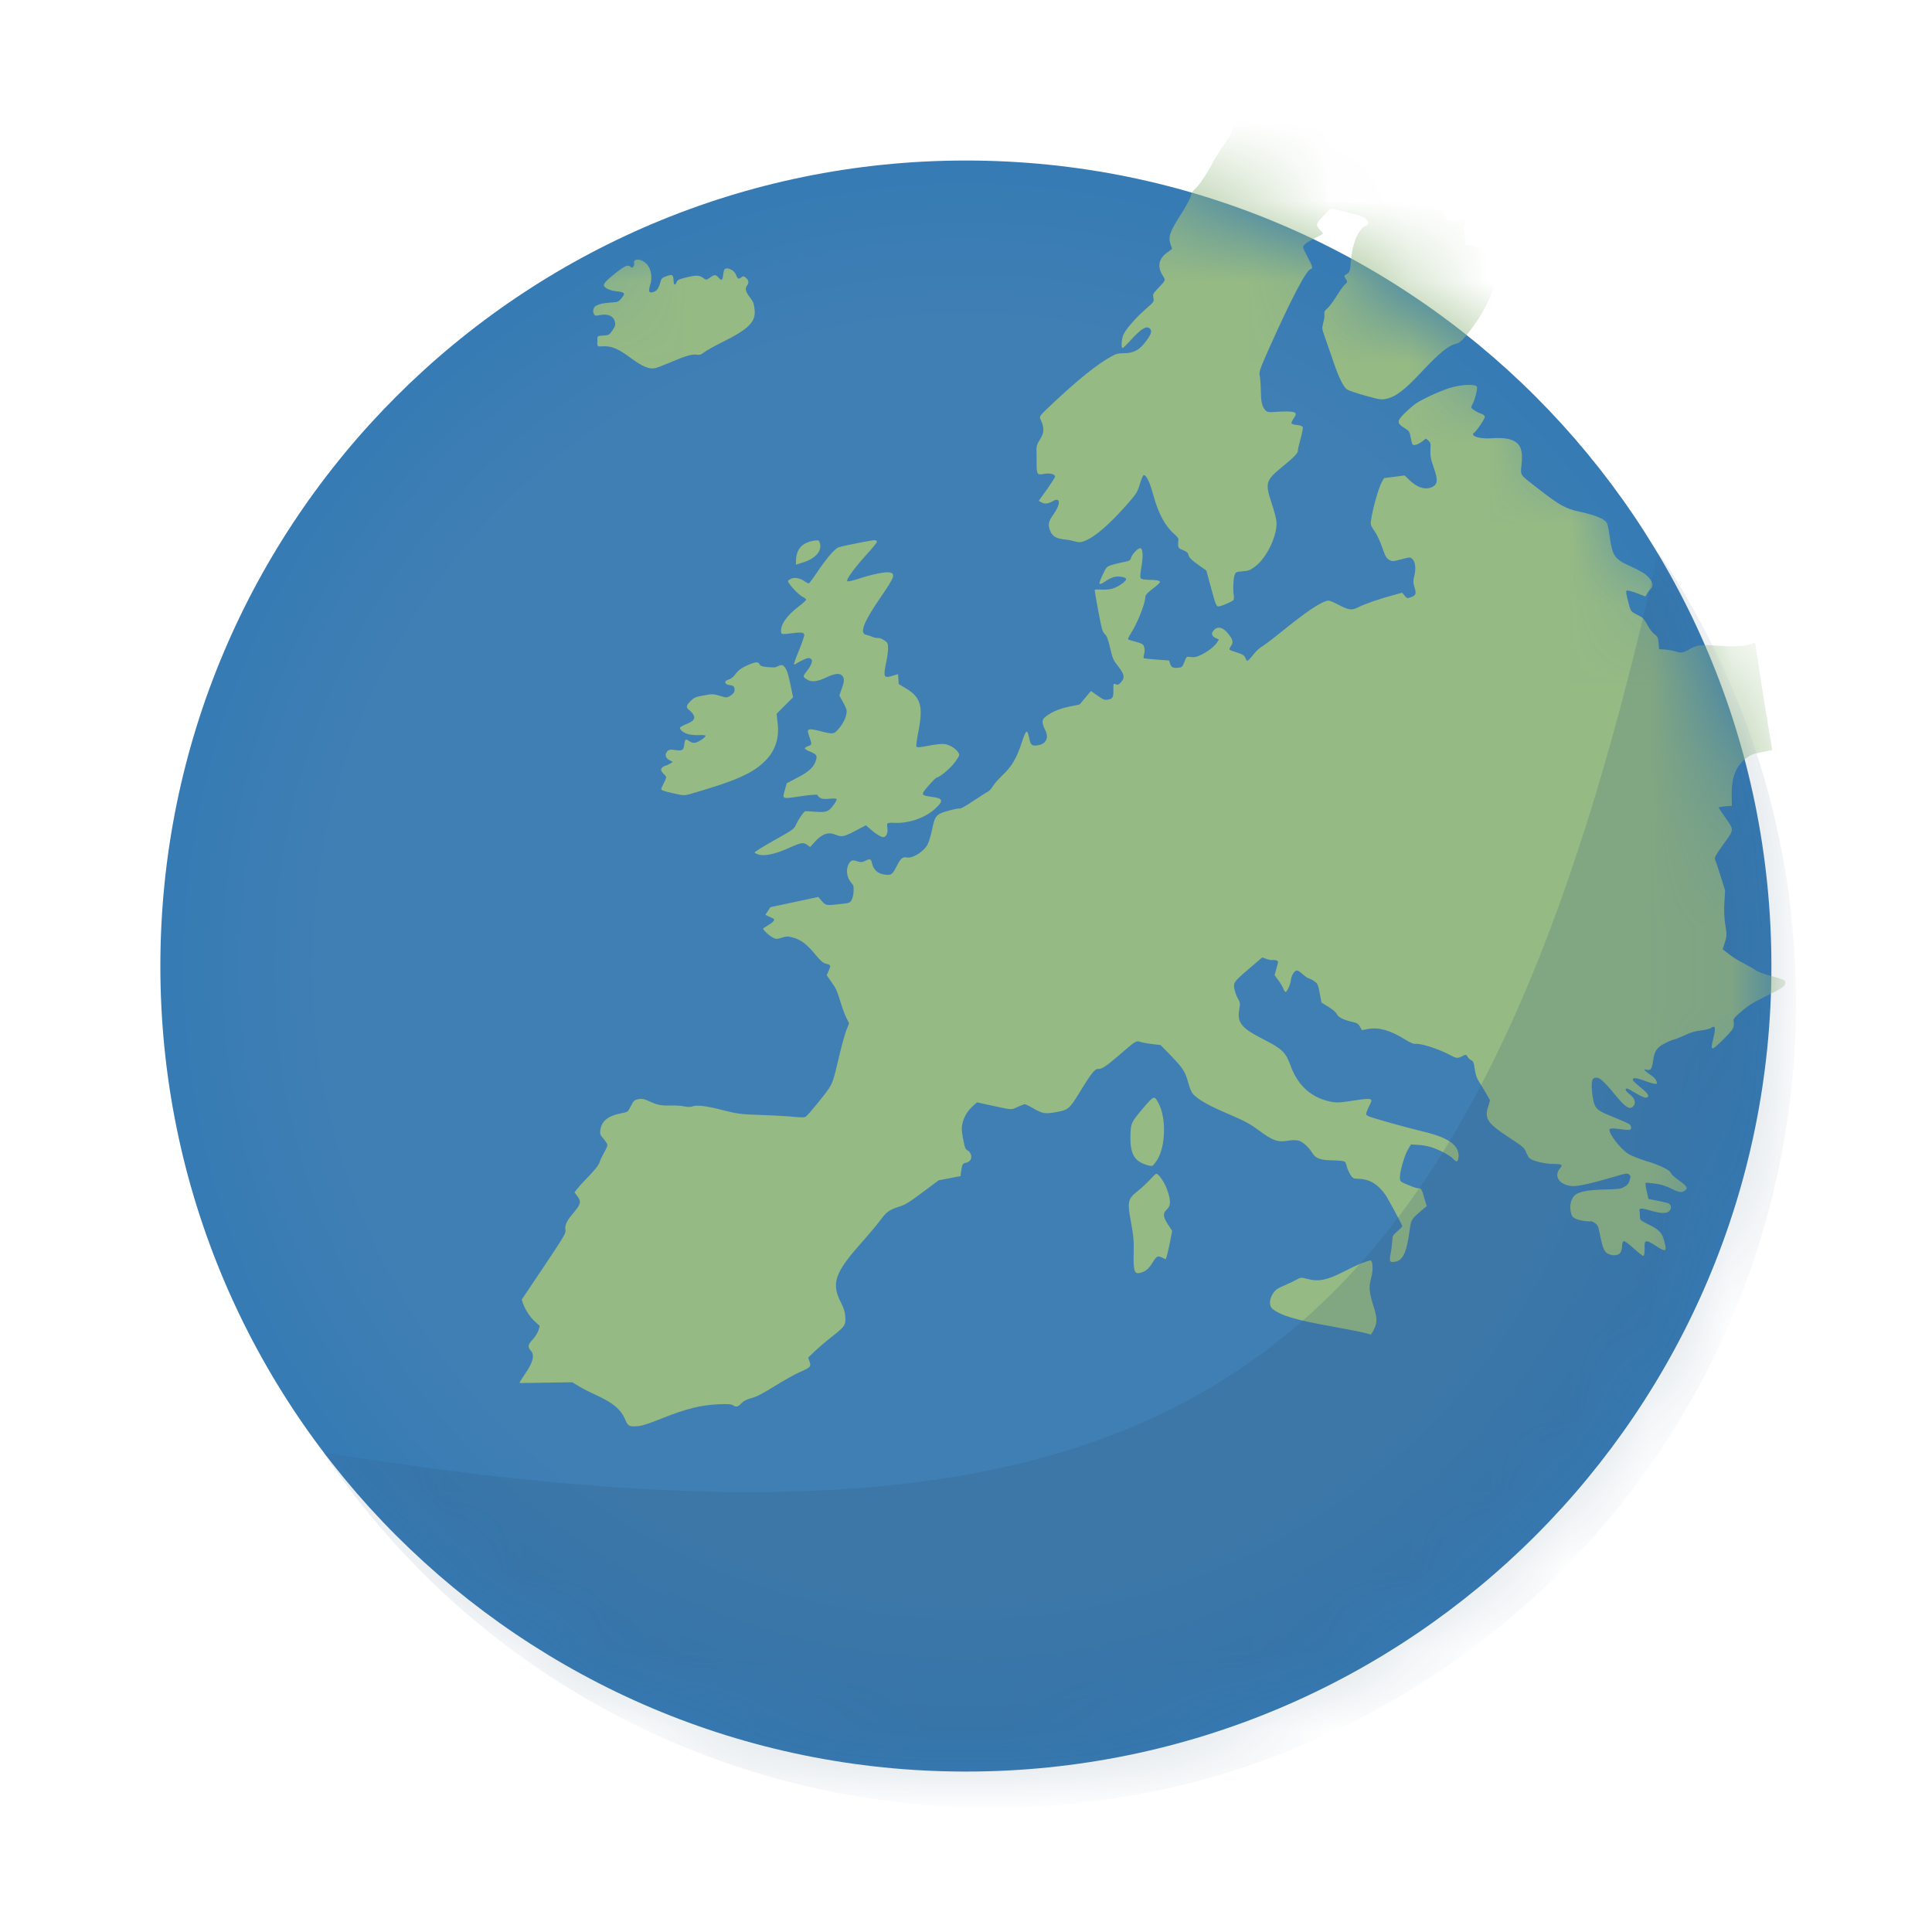 <svg width="24" height="24" viewBox="0 0 24 24" fill="none" xmlns="http://www.w3.org/2000/svg">
<path d="M11.999 22.007C17.525 22.007 22.005 17.527 22.005 12.001C22.005 6.474 17.525 1.994 11.999 1.994C6.472 1.994 1.992 6.474 1.992 12.001C1.992 17.527 6.472 22.007 11.999 22.007Z" fill="url(#paint0_radial_201_263)"/>
<mask id="mask0_201_263" style="mask-type:alpha" maskUnits="userSpaceOnUse" x="1" y="1" width="22" height="22">
<path d="M11.999 22.007C17.525 22.007 22.005 17.527 22.005 12.001C22.005 6.474 17.525 1.994 11.999 1.994C6.472 1.994 1.992 6.474 1.992 12.001C1.992 17.527 6.472 22.007 11.999 22.007Z" fill="url(#paint1_radial_201_263)"/>
</mask>
<g mask="url(#mask0_201_263)">
<path d="M16.755 0.518C16.724 0.543 16.686 0.589 16.669 0.622C16.651 0.655 16.633 0.682 16.628 0.683C16.623 0.684 16.606 0.663 16.589 0.637C16.556 0.583 16.501 0.564 16.464 0.594C16.448 0.608 16.444 0.628 16.451 0.679C16.456 0.722 16.454 0.75 16.442 0.759C16.433 0.766 16.407 0.784 16.386 0.8C16.318 0.852 16.306 0.847 16.302 0.77C16.296 0.647 16.232 0.644 16.124 0.76C16.069 0.82 16.041 0.839 15.98 0.86C15.847 0.905 15.744 1.025 15.722 1.162C15.703 1.278 15.657 1.327 15.571 1.323C15.524 1.321 15.513 1.328 15.448 1.391C15.348 1.49 15.31 1.548 15.306 1.609C15.302 1.648 15.28 1.692 15.216 1.78C15.169 1.845 15.096 1.962 15.053 2.041C14.977 2.185 14.892 2.307 14.833 2.358C14.815 2.374 14.796 2.411 14.791 2.439C14.785 2.468 14.729 2.571 14.665 2.671C14.533 2.876 14.51 2.943 14.54 3.032L14.56 3.091L14.495 3.14C14.39 3.219 14.374 3.315 14.446 3.427C14.482 3.485 14.485 3.476 14.37 3.598C14.324 3.646 14.32 3.657 14.328 3.7C14.337 3.746 14.335 3.751 14.237 3.835C14.107 3.949 13.988 4.085 13.955 4.159C13.93 4.217 13.925 4.328 13.947 4.323C13.953 4.322 13.996 4.281 14.041 4.231C14.172 4.088 14.234 4.047 14.277 4.076C14.315 4.102 14.306 4.145 14.242 4.231C14.157 4.348 14.087 4.386 13.964 4.388C13.883 4.389 13.868 4.393 13.798 4.432C13.627 4.527 13.402 4.708 13.082 5.007C12.921 5.158 12.91 5.172 12.922 5.201C12.978 5.319 12.975 5.378 12.909 5.475C12.887 5.508 12.876 5.544 12.875 5.579C12.877 5.607 12.877 5.683 12.877 5.746C12.877 5.894 12.883 5.904 12.969 5.887C13.039 5.874 13.1 5.888 13.106 5.919C13.108 5.928 13.062 5.999 13.007 6.078L12.903 6.222L12.939 6.241C12.979 6.264 13.022 6.258 13.08 6.225C13.173 6.169 13.178 6.262 13.089 6.386C13.022 6.479 13.014 6.521 13.049 6.602C13.076 6.664 13.126 6.692 13.224 6.701C13.268 6.705 13.326 6.717 13.356 6.726C13.396 6.739 13.42 6.739 13.463 6.724C13.593 6.678 13.775 6.523 14.007 6.259C14.117 6.134 14.13 6.111 14.16 6.012C14.178 5.952 14.2 5.903 14.206 5.902C14.239 5.897 14.284 5.99 14.326 6.147C14.392 6.386 14.473 6.535 14.593 6.64C14.625 6.667 14.641 6.691 14.639 6.704C14.636 6.717 14.634 6.745 14.635 6.769C14.637 6.806 14.643 6.813 14.697 6.834C14.735 6.849 14.758 6.868 14.761 6.884C14.769 6.926 14.799 6.956 14.896 7.024L14.986 7.088L15.036 7.272C15.104 7.526 15.109 7.539 15.147 7.532C15.192 7.523 15.305 7.473 15.322 7.455C15.328 7.446 15.331 7.418 15.326 7.392C15.314 7.329 15.321 7.177 15.339 7.137C15.352 7.106 15.358 7.104 15.437 7.097C15.516 7.09 15.528 7.084 15.597 7.033C15.738 6.927 15.87 6.646 15.857 6.481C15.855 6.448 15.829 6.345 15.798 6.255C15.713 5.997 15.721 5.97 15.931 5.797C16.068 5.686 16.126 5.626 16.122 5.602C16.12 5.594 16.135 5.527 16.155 5.456C16.175 5.384 16.188 5.317 16.183 5.305C16.178 5.294 16.149 5.282 16.111 5.279C16.074 5.277 16.044 5.266 16.043 5.259C16.041 5.25 16.054 5.22 16.073 5.193C16.1 5.153 16.102 5.14 16.086 5.127C16.065 5.111 15.983 5.107 15.855 5.116C15.751 5.124 15.737 5.122 15.709 5.084C15.675 5.041 15.664 4.982 15.662 4.839C15.661 4.776 15.655 4.7 15.649 4.669C15.64 4.619 15.649 4.59 15.743 4.377C16.032 3.727 16.227 3.354 16.282 3.343C16.313 3.337 16.306 3.307 16.244 3.194C16.216 3.142 16.191 3.089 16.189 3.078C16.183 3.047 16.22 3.016 16.337 2.957C16.392 2.931 16.436 2.905 16.436 2.901C16.435 2.897 16.419 2.877 16.401 2.859C16.338 2.795 16.343 2.777 16.464 2.655L16.531 2.587L16.671 2.621C16.88 2.672 16.93 2.689 16.964 2.717C17.01 2.757 17.009 2.786 16.965 2.805C16.871 2.846 16.796 3.029 16.78 3.256C16.772 3.372 16.765 3.388 16.715 3.413C16.7 3.422 16.697 3.431 16.707 3.447C16.741 3.498 16.741 3.508 16.707 3.534C16.689 3.549 16.643 3.614 16.602 3.68C16.562 3.745 16.511 3.813 16.488 3.832C16.456 3.857 16.448 3.875 16.452 3.899C16.456 3.917 16.45 3.965 16.439 4.006C16.42 4.082 16.42 4.082 16.463 4.202C16.487 4.27 16.534 4.404 16.567 4.502C16.633 4.695 16.687 4.803 16.733 4.838C16.75 4.85 16.852 4.885 16.96 4.915C17.149 4.967 17.162 4.969 17.235 4.951C17.343 4.924 17.454 4.838 17.643 4.637C17.883 4.38 17.997 4.287 18.099 4.267C18.143 4.259 18.231 4.159 18.348 3.987C18.514 3.742 18.624 3.437 18.598 3.3C18.573 3.166 18.406 3.048 18.236 3.044C18.201 3.043 18.198 3.041 18.201 3C18.202 2.976 18.198 2.927 18.192 2.89C18.183 2.842 18.186 2.809 18.202 2.778C18.213 2.753 18.222 2.731 18.222 2.729C18.221 2.725 18.171 2.728 18.109 2.734C17.987 2.748 17.98 2.744 17.948 2.662C17.933 2.625 17.922 2.616 17.876 2.607C17.839 2.6 17.813 2.585 17.791 2.554C17.757 2.507 17.756 2.531 17.807 2.189C17.808 2.18 17.73 2.115 17.634 2.043C17.537 1.971 17.449 1.901 17.437 1.887C17.408 1.854 17.402 1.815 17.406 1.699L17.41 1.6L17.312 1.537C17.242 1.493 17.195 1.472 17.147 1.467L17.078 1.458L17.004 1.3C16.963 1.212 16.928 1.129 16.928 1.115C16.926 1.096 16.942 1.082 16.986 1.061C17.033 1.039 17.061 1.012 17.108 0.943C17.142 0.895 17.168 0.848 17.166 0.84C17.162 0.819 17.129 0.815 17.062 0.828C16.96 0.847 16.909 0.809 16.975 0.761C16.999 0.743 17.006 0.726 17.003 0.686C17 0.636 17.002 0.633 17.059 0.606C17.136 0.57 17.14 0.563 17.096 0.539C17.045 0.511 16.862 0.464 16.832 0.47C16.82 0.474 16.785 0.495 16.755 0.518Z" fill="#96BA84"/>
<path d="M7.881 3.241C7.876 3.246 7.875 3.261 7.878 3.273C7.883 3.302 7.855 3.337 7.84 3.321C7.805 3.283 7.777 3.292 7.66 3.382C7.55 3.468 7.497 3.52 7.501 3.544C7.507 3.576 7.573 3.609 7.648 3.617C7.762 3.629 7.773 3.642 7.723 3.702C7.684 3.75 7.679 3.752 7.596 3.758C7.495 3.765 7.455 3.773 7.41 3.795C7.373 3.811 7.358 3.861 7.378 3.901C7.389 3.923 7.4 3.925 7.458 3.914C7.552 3.896 7.619 3.925 7.637 3.991C7.649 4.033 7.645 4.047 7.609 4.102C7.566 4.164 7.565 4.164 7.493 4.168C7.422 4.174 7.422 4.174 7.421 4.211C7.419 4.314 7.414 4.306 7.488 4.302C7.595 4.296 7.679 4.331 7.834 4.446C7.98 4.553 8.061 4.588 8.136 4.574C8.158 4.57 8.252 4.533 8.342 4.495C8.516 4.42 8.601 4.396 8.662 4.407C8.69 4.412 8.709 4.406 8.745 4.378C8.769 4.358 8.877 4.298 8.983 4.245C9.31 4.081 9.393 3.995 9.373 3.838C9.365 3.77 9.356 3.746 9.317 3.696C9.262 3.624 9.252 3.584 9.28 3.547C9.307 3.512 9.301 3.481 9.265 3.45C9.239 3.429 9.231 3.428 9.21 3.445C9.177 3.472 9.163 3.466 9.143 3.414C9.116 3.345 9.014 3.307 8.994 3.357C8.991 3.367 8.984 3.396 8.982 3.422C8.977 3.483 8.961 3.49 8.925 3.447C8.89 3.409 8.873 3.408 8.816 3.451C8.774 3.48 8.773 3.48 8.736 3.453C8.686 3.417 8.648 3.416 8.522 3.447C8.434 3.469 8.417 3.477 8.406 3.504C8.384 3.553 8.371 3.545 8.367 3.482C8.364 3.411 8.351 3.404 8.276 3.432C8.223 3.45 8.216 3.457 8.199 3.52C8.177 3.594 8.153 3.621 8.101 3.631C8.058 3.639 8.054 3.617 8.08 3.528C8.112 3.415 8.074 3.291 7.991 3.246C7.948 3.22 7.895 3.218 7.881 3.241Z" fill="#96BA84"/>
<path d="M17.997 4.823C17.873 4.864 17.663 4.961 17.585 5.015C17.55 5.041 17.487 5.095 17.445 5.137C17.351 5.231 17.351 5.258 17.445 5.316C17.507 5.355 17.509 5.356 17.526 5.442C17.543 5.527 17.544 5.53 17.579 5.527C17.597 5.526 17.636 5.507 17.663 5.486L17.713 5.448L17.744 5.473C17.763 5.491 17.773 5.509 17.771 5.533C17.765 5.664 17.768 5.688 17.81 5.808C17.865 5.963 17.86 6.015 17.791 6.05C17.706 6.091 17.601 6.057 17.497 5.953L17.449 5.906L17.321 5.923L17.193 5.939L17.166 5.987C17.115 6.077 17.017 6.454 17.029 6.515C17.031 6.529 17.054 6.569 17.079 6.604C17.106 6.642 17.143 6.723 17.17 6.799C17.209 6.912 17.221 6.933 17.256 6.954C17.294 6.976 17.302 6.976 17.407 6.948C17.512 6.92 17.519 6.92 17.544 6.943C17.581 6.98 17.592 7.061 17.57 7.15C17.554 7.216 17.554 7.237 17.572 7.298C17.597 7.377 17.589 7.398 17.52 7.421C17.484 7.435 17.475 7.433 17.449 7.4L17.418 7.363L17.301 7.395C17.149 7.435 16.95 7.503 16.868 7.546C16.789 7.585 16.754 7.579 16.617 7.508C16.565 7.479 16.511 7.459 16.496 7.461C16.401 7.48 16.236 7.591 15.89 7.871C15.795 7.948 15.695 8.022 15.671 8.036C15.645 8.049 15.599 8.094 15.566 8.136C15.534 8.178 15.501 8.211 15.494 8.209C15.488 8.206 15.475 8.188 15.468 8.168C15.456 8.141 15.434 8.127 15.367 8.106C15.321 8.092 15.277 8.076 15.274 8.07C15.269 8.066 15.277 8.044 15.291 8.026C15.322 7.981 15.318 7.952 15.269 7.887C15.197 7.789 15.123 7.77 15.072 7.837C15.043 7.872 15.055 7.903 15.1 7.925L15.141 7.944L15.118 7.982C15.067 8.061 14.889 8.17 14.819 8.164C14.806 8.163 14.781 8.161 14.765 8.159C14.741 8.157 14.732 8.168 14.713 8.223C14.693 8.274 14.683 8.289 14.655 8.292C14.579 8.304 14.553 8.295 14.537 8.249L14.523 8.205L14.371 8.194C14.286 8.188 14.214 8.18 14.209 8.176C14.203 8.173 14.206 8.15 14.213 8.124C14.22 8.1 14.221 8.061 14.214 8.04C14.203 8.004 14.192 7.996 14.115 7.974C14.065 7.961 14.021 7.947 14.015 7.944C14.009 7.94 14.023 7.907 14.046 7.871C14.127 7.746 14.223 7.507 14.227 7.422C14.228 7.391 14.247 7.37 14.32 7.313C14.372 7.275 14.411 7.237 14.41 7.231C14.406 7.211 14.365 7.203 14.275 7.203C14.228 7.202 14.183 7.196 14.175 7.187C14.161 7.178 14.163 7.14 14.179 7.042C14.205 6.897 14.196 6.803 14.16 6.81C14.128 6.816 14.068 6.881 14.051 6.927C14.039 6.964 14.031 6.968 13.958 6.982C13.914 6.991 13.847 7.007 13.811 7.018C13.747 7.04 13.743 7.043 13.697 7.142C13.668 7.201 13.652 7.248 13.66 7.253C13.668 7.258 13.696 7.246 13.727 7.224C13.756 7.203 13.803 7.179 13.83 7.17C13.888 7.152 13.983 7.166 13.989 7.193C13.994 7.22 13.891 7.291 13.817 7.313C13.782 7.322 13.721 7.328 13.679 7.324C13.639 7.321 13.603 7.323 13.599 7.326C13.597 7.331 13.616 7.449 13.643 7.589C13.687 7.822 13.694 7.846 13.724 7.876C13.751 7.903 13.764 7.938 13.791 8.052C13.823 8.185 13.828 8.199 13.894 8.282C13.97 8.382 13.976 8.419 13.922 8.479C13.896 8.507 13.886 8.51 13.862 8.501C13.83 8.489 13.829 8.49 13.831 8.578C13.832 8.662 13.822 8.68 13.767 8.69C13.725 8.699 13.707 8.693 13.635 8.642L13.552 8.584L13.482 8.667L13.412 8.751L13.282 8.778C13.15 8.805 13.035 8.857 12.972 8.918C12.941 8.947 12.945 8.993 12.983 9.067C13.032 9.162 12.998 9.238 12.9 9.257C12.824 9.271 12.804 9.259 12.789 9.186C12.76 9.048 12.75 9.052 12.692 9.226C12.627 9.423 12.571 9.516 12.454 9.63C12.404 9.677 12.349 9.739 12.332 9.769C12.315 9.798 12.286 9.829 12.268 9.837C12.251 9.845 12.17 9.896 12.088 9.951C12.001 10.01 11.933 10.049 11.921 10.044C11.911 10.04 11.85 10.052 11.785 10.07C11.63 10.113 11.614 10.131 11.579 10.303C11.564 10.377 11.538 10.461 11.524 10.489C11.475 10.58 11.337 10.666 11.264 10.652C11.211 10.641 11.189 10.662 11.133 10.771C11.084 10.868 11.066 10.879 10.97 10.861C10.898 10.846 10.85 10.8 10.833 10.727C10.819 10.665 10.81 10.662 10.742 10.697C10.711 10.712 10.692 10.713 10.653 10.7C10.583 10.679 10.568 10.684 10.538 10.744C10.507 10.809 10.521 10.903 10.572 10.962C10.603 10.998 10.606 11.009 10.604 11.072C10.602 11.111 10.591 11.159 10.579 11.18C10.557 11.216 10.553 11.218 10.441 11.23C10.264 11.251 10.259 11.25 10.209 11.193L10.165 11.142L9.868 11.206L9.57 11.269L9.539 11.317L9.508 11.363L9.539 11.38C9.556 11.388 9.583 11.4 9.597 11.406C9.636 11.42 9.616 11.449 9.541 11.494C9.507 11.514 9.48 11.533 9.48 11.536C9.484 11.557 9.542 11.612 9.587 11.639C9.638 11.668 9.645 11.669 9.709 11.649C9.768 11.63 9.789 11.63 9.856 11.648C9.951 11.675 10.027 11.733 10.13 11.859C10.19 11.932 10.22 11.96 10.256 11.97C10.323 11.988 10.323 11.988 10.296 12.055L10.27 12.115L10.325 12.194C10.388 12.282 10.396 12.301 10.447 12.466C10.467 12.532 10.498 12.614 10.516 12.648L10.548 12.712L10.512 12.803C10.492 12.853 10.448 13.018 10.413 13.168C10.358 13.405 10.343 13.451 10.296 13.523C10.243 13.603 10.048 13.841 10.009 13.872C9.995 13.883 9.951 13.883 9.866 13.874C9.798 13.867 9.615 13.856 9.46 13.851C9.201 13.843 9.161 13.837 8.972 13.789C8.766 13.736 8.652 13.723 8.595 13.746C8.578 13.753 8.535 13.752 8.501 13.744C8.466 13.736 8.388 13.731 8.328 13.733C8.208 13.736 8.161 13.726 8.055 13.676C8.005 13.652 7.973 13.647 7.937 13.653C7.877 13.665 7.873 13.67 7.831 13.75C7.8 13.812 7.798 13.814 7.724 13.828C7.552 13.861 7.472 13.925 7.457 14.043C7.452 14.09 7.456 14.098 7.495 14.144C7.52 14.173 7.542 14.206 7.545 14.219C7.547 14.232 7.529 14.277 7.504 14.318C7.482 14.359 7.456 14.412 7.448 14.437C7.436 14.478 7.387 14.538 7.256 14.672C7.223 14.707 7.182 14.752 7.166 14.774L7.137 14.812L7.173 14.861C7.224 14.928 7.214 14.961 7.12 15.072C7.037 15.169 7.013 15.222 7.025 15.284C7.032 15.317 6.994 15.379 6.757 15.733L6.481 16.144L6.498 16.195C6.527 16.275 6.587 16.365 6.648 16.419L6.705 16.471L6.69 16.523C6.683 16.551 6.65 16.603 6.619 16.638C6.556 16.706 6.552 16.731 6.598 16.784C6.643 16.835 6.621 16.923 6.526 17.062C6.483 17.125 6.45 17.178 6.453 17.179C6.456 17.181 6.604 17.18 6.784 17.176L7.109 17.171L7.19 17.22C7.235 17.247 7.323 17.293 7.386 17.321C7.62 17.428 7.712 17.505 7.77 17.642C7.802 17.717 7.82 17.725 7.926 17.716C7.984 17.71 8.059 17.685 8.232 17.616C8.524 17.5 8.699 17.456 8.915 17.445C9.032 17.439 9.082 17.442 9.106 17.457C9.147 17.483 9.167 17.478 9.211 17.431C9.236 17.403 9.27 17.386 9.334 17.368C9.4 17.351 9.473 17.312 9.628 17.216C9.743 17.145 9.882 17.067 9.939 17.043C10.066 16.988 10.079 16.975 10.056 16.913L10.039 16.865L10.119 16.788C10.164 16.745 10.264 16.659 10.344 16.597C10.501 16.473 10.51 16.458 10.499 16.34C10.495 16.292 10.48 16.246 10.446 16.18C10.323 15.941 10.37 15.808 10.71 15.428C10.794 15.333 10.892 15.216 10.928 15.168C11.01 15.056 11.043 15.031 11.162 14.992C11.247 14.966 11.287 14.941 11.461 14.811L11.661 14.662L11.796 14.636L11.932 14.61L11.94 14.549C11.952 14.462 11.958 14.452 12.001 14.444C12.021 14.44 12.045 14.426 12.053 14.412C12.079 14.376 12.062 14.314 12.021 14.292C11.991 14.275 11.986 14.263 11.964 14.147C11.944 14.042 11.943 14.008 11.957 13.95C11.978 13.867 12.023 13.795 12.089 13.736L12.137 13.694L12.274 13.724C12.589 13.792 12.555 13.789 12.638 13.752C12.679 13.735 12.718 13.718 12.727 13.716C12.735 13.715 12.782 13.737 12.83 13.765C12.948 13.835 12.985 13.841 13.126 13.814C13.275 13.786 13.283 13.779 13.425 13.547C13.553 13.337 13.602 13.277 13.639 13.279C13.684 13.283 13.74 13.247 13.886 13.121C14.122 12.918 14.11 12.926 14.173 12.945C14.201 12.953 14.269 12.965 14.321 12.971L14.417 12.982L14.545 13.113C14.694 13.267 14.723 13.312 14.762 13.453C14.78 13.519 14.802 13.57 14.822 13.593C14.88 13.658 15.028 13.741 15.27 13.843C15.466 13.927 15.533 13.964 15.639 14.043C15.808 14.168 15.871 14.191 15.993 14.171C16.051 14.161 16.102 14.161 16.131 14.169C16.187 14.186 16.256 14.249 16.303 14.324C16.345 14.393 16.404 14.413 16.574 14.415C16.64 14.416 16.7 14.424 16.707 14.432C16.715 14.439 16.726 14.467 16.73 14.491C16.736 14.516 16.756 14.56 16.773 14.589C16.804 14.639 16.81 14.642 16.883 14.644C17.019 14.649 17.123 14.715 17.215 14.85C17.25 14.903 17.416 15.211 17.42 15.232C17.421 15.237 17.394 15.266 17.36 15.294C17.302 15.344 17.297 15.353 17.295 15.418C17.293 15.457 17.284 15.528 17.274 15.576C17.256 15.675 17.263 15.687 17.339 15.672C17.428 15.655 17.476 15.549 17.51 15.29C17.529 15.146 17.529 15.146 17.686 15.014L17.723 14.984L17.696 14.892C17.663 14.772 17.653 14.757 17.625 14.762C17.612 14.765 17.555 14.747 17.497 14.722C17.395 14.68 17.392 14.678 17.39 14.632C17.386 14.564 17.446 14.352 17.491 14.278L17.527 14.216L17.613 14.222C17.658 14.223 17.726 14.235 17.763 14.246C17.865 14.275 18.009 14.349 18.051 14.395C18.093 14.441 18.112 14.437 18.118 14.377C18.132 14.23 18 14.133 17.681 14.057C17.459 14.004 17.046 13.888 17 13.866C16.969 13.851 16.967 13.844 16.976 13.815C16.982 13.796 17.001 13.755 17.016 13.724C17.06 13.641 17.044 13.637 16.811 13.672C16.636 13.699 16.604 13.701 16.524 13.684C16.286 13.634 16.121 13.484 16.031 13.236C15.972 13.073 15.929 13.03 15.695 12.911C15.42 12.771 15.367 12.706 15.394 12.539C15.408 12.462 15.406 12.454 15.376 12.402C15.36 12.372 15.34 12.32 15.334 12.285C15.319 12.206 15.327 12.195 15.524 12.027L15.679 11.894L15.732 11.912C15.761 11.923 15.794 11.928 15.807 11.926C15.818 11.924 15.84 11.926 15.856 11.93C15.881 11.938 15.882 11.942 15.858 12.026L15.833 12.113L15.878 12.174C15.903 12.207 15.932 12.255 15.941 12.28C15.951 12.305 15.964 12.324 15.969 12.323C15.99 12.319 16.03 12.23 16.035 12.181C16.04 12.123 16.075 12.062 16.107 12.056C16.12 12.053 16.153 12.074 16.183 12.102C16.212 12.128 16.246 12.152 16.258 12.154C16.27 12.156 16.302 12.171 16.326 12.189C16.37 12.22 16.372 12.227 16.394 12.338L16.416 12.454L16.502 12.507C16.552 12.537 16.595 12.574 16.604 12.594C16.622 12.634 16.684 12.668 16.79 12.692C16.857 12.707 16.874 12.717 16.894 12.754L16.918 12.797L16.997 12.782C17.129 12.758 17.272 12.799 17.458 12.915C17.507 12.946 17.558 12.969 17.571 12.967C17.639 12.955 17.869 13.028 18.015 13.107C18.099 13.151 18.104 13.152 18.188 13.109C18.208 13.1 18.218 13.102 18.229 13.125C18.237 13.14 18.258 13.161 18.275 13.17C18.303 13.184 18.308 13.197 18.32 13.282C18.331 13.356 18.343 13.391 18.376 13.442C18.399 13.478 18.439 13.544 18.464 13.588L18.51 13.668L18.487 13.745C18.438 13.896 18.478 13.955 18.744 14.129C18.921 14.245 18.937 14.259 18.958 14.314C18.971 14.348 18.992 14.382 19.005 14.392C19.047 14.424 19.201 14.46 19.292 14.459C19.403 14.459 19.417 14.469 19.38 14.512C19.297 14.611 19.368 14.717 19.526 14.734C19.59 14.741 19.779 14.699 20.042 14.621C20.193 14.576 20.212 14.572 20.234 14.588C20.257 14.604 20.258 14.609 20.245 14.66C20.233 14.701 20.218 14.72 20.179 14.743C20.132 14.77 20.111 14.772 19.944 14.776C19.709 14.781 19.59 14.807 19.548 14.864C19.511 14.915 19.498 14.979 19.512 15.051C19.521 15.099 19.531 15.116 19.563 15.135C19.597 15.156 19.719 15.179 19.761 15.171C19.77 15.169 19.793 15.179 19.813 15.194C19.848 15.217 19.854 15.231 19.874 15.332C19.911 15.515 19.929 15.555 19.985 15.579C20.054 15.607 20.117 15.594 20.136 15.547C20.144 15.527 20.152 15.491 20.151 15.467C20.152 15.444 20.16 15.421 20.17 15.418C20.181 15.414 20.236 15.453 20.294 15.508C20.353 15.561 20.406 15.603 20.413 15.601C20.427 15.599 20.432 15.556 20.43 15.481C20.427 15.402 20.452 15.4 20.561 15.471C20.695 15.558 20.709 15.553 20.678 15.431C20.648 15.313 20.614 15.276 20.473 15.208C20.379 15.161 20.372 15.156 20.372 15.118C20.372 15.096 20.37 15.064 20.367 15.047C20.359 15.006 20.381 15.003 20.496 15.036C20.636 15.076 20.702 15.078 20.736 15.045C20.771 15.012 20.762 14.96 20.719 14.945C20.701 14.939 20.639 14.926 20.582 14.914L20.478 14.894L20.455 14.794C20.441 14.733 20.437 14.694 20.445 14.693C20.453 14.691 20.505 14.696 20.561 14.703C20.631 14.712 20.696 14.733 20.761 14.765C20.86 14.815 20.893 14.819 20.934 14.787C20.97 14.757 20.954 14.732 20.855 14.662C20.804 14.626 20.761 14.587 20.759 14.577C20.752 14.539 20.627 14.476 20.464 14.427C20.375 14.401 20.271 14.359 20.231 14.336C20.129 14.274 19.97 14.065 19.996 14.027C20.003 14.016 20.041 14.015 20.115 14.025C20.251 14.044 20.269 14.04 20.261 13.999C20.254 13.964 20.257 13.966 20.012 13.864C19.832 13.792 19.809 13.767 19.787 13.637C19.765 13.508 19.768 13.408 19.797 13.395C19.854 13.368 19.904 13.406 20.055 13.59C20.194 13.761 20.249 13.795 20.293 13.737C20.325 13.695 20.306 13.64 20.243 13.592C20.193 13.554 20.18 13.526 20.21 13.521C20.215 13.52 20.265 13.546 20.32 13.58C20.376 13.613 20.431 13.639 20.447 13.636C20.499 13.626 20.481 13.59 20.383 13.511C20.329 13.468 20.285 13.427 20.284 13.418C20.277 13.382 20.322 13.385 20.441 13.43C20.513 13.456 20.573 13.471 20.579 13.463C20.593 13.442 20.562 13.39 20.513 13.36C20.488 13.344 20.456 13.32 20.443 13.306C20.418 13.281 20.418 13.281 20.452 13.288C20.505 13.302 20.52 13.283 20.534 13.185C20.55 13.059 20.579 13.015 20.675 12.964C20.718 12.941 20.769 12.919 20.788 12.915C20.808 12.912 20.87 12.886 20.927 12.861C21.006 12.823 21.053 12.81 21.126 12.801C21.185 12.794 21.235 12.782 21.252 12.771C21.307 12.731 21.316 12.763 21.287 12.884C21.258 13.006 21.256 13.027 21.282 13.022C21.309 13.017 21.502 12.823 21.525 12.78C21.537 12.758 21.542 12.722 21.538 12.699C21.53 12.662 21.536 12.65 21.593 12.599C21.712 12.493 21.758 12.464 21.937 12.375C22.166 12.264 22.186 12.246 22.176 12.192C22.173 12.175 22.13 12.158 22.014 12.127C21.926 12.105 21.835 12.071 21.809 12.052C21.784 12.034 21.716 11.995 21.659 11.966C21.602 11.938 21.52 11.886 21.478 11.853L21.399 11.792L21.426 11.708C21.452 11.632 21.452 11.613 21.433 11.491C21.418 11.399 21.415 11.313 21.421 11.21L21.43 11.062L21.372 10.878C21.341 10.777 21.309 10.686 21.304 10.673C21.295 10.656 21.322 10.608 21.41 10.486C21.546 10.297 21.545 10.318 21.427 10.148C21.385 10.088 21.351 10.036 21.35 10.032C21.349 10.027 21.386 10.021 21.431 10.016L21.514 10.01L21.512 9.883C21.506 9.658 21.565 9.511 21.699 9.413C21.755 9.373 21.782 9.363 21.891 9.342L22.016 9.318L22.009 9.279C21.969 9.049 21.842 8.257 21.825 8.132C21.805 7.975 21.804 7.97 21.781 7.987C21.734 8.021 21.567 8.037 21.381 8.024C21.126 8.006 21.082 8.01 20.996 8.06C20.905 8.113 20.891 8.115 20.808 8.091C20.769 8.08 20.71 8.07 20.675 8.068L20.61 8.064L20.604 7.989C20.598 7.918 20.594 7.911 20.552 7.877C20.525 7.856 20.486 7.806 20.462 7.759C20.431 7.7 20.407 7.672 20.374 7.656C20.251 7.593 20.26 7.604 20.225 7.471C20.202 7.385 20.197 7.346 20.206 7.337C20.213 7.331 20.269 7.344 20.329 7.367L20.44 7.41L20.462 7.371C20.474 7.35 20.495 7.324 20.509 7.313C20.557 7.273 20.509 7.177 20.412 7.115C20.378 7.095 20.31 7.059 20.257 7.036C20.057 6.946 20.031 6.909 19.997 6.671C19.976 6.529 19.97 6.501 19.945 6.476C19.905 6.436 19.791 6.393 19.62 6.356C19.451 6.32 19.373 6.278 19.102 6.066C18.873 5.889 18.887 5.91 18.901 5.773C18.918 5.61 18.895 5.532 18.821 5.486C18.759 5.447 18.664 5.434 18.522 5.445C18.416 5.453 18.306 5.43 18.3 5.399C18.298 5.389 18.302 5.379 18.307 5.378C18.33 5.373 18.45 5.199 18.445 5.176C18.443 5.163 18.424 5.147 18.402 5.14C18.355 5.126 18.28 5.079 18.276 5.063C18.275 5.057 18.285 5.031 18.298 5.008C18.321 4.967 18.354 4.837 18.348 4.807C18.34 4.766 18.143 4.775 17.997 4.823Z" fill="#96BA84"/>
<path d="M10.015 6.745C9.933 6.781 9.888 6.861 9.888 6.969L9.887 7.014L9.967 6.99C10.128 6.941 10.214 6.846 10.185 6.748C10.174 6.71 10.171 6.708 10.115 6.716C10.082 6.721 10.038 6.733 10.015 6.745Z" fill="#96BA84"/>
<path d="M10.422 6.797C10.371 6.813 10.27 6.93 10.137 7.129C10.095 7.192 10.054 7.245 10.048 7.247C10.04 7.248 10.018 7.236 9.996 7.222C9.946 7.183 9.874 7.169 9.829 7.188C9.81 7.197 9.792 7.209 9.789 7.216C9.781 7.237 9.909 7.38 9.961 7.408C9.989 7.422 10.013 7.441 10.014 7.448C10.016 7.456 9.971 7.497 9.915 7.539C9.767 7.652 9.688 7.771 9.704 7.858C9.709 7.88 9.722 7.881 9.824 7.868C9.956 7.851 9.985 7.854 9.991 7.886C9.993 7.899 9.964 7.985 9.926 8.078C9.887 8.171 9.859 8.249 9.864 8.253C9.869 8.256 9.882 8.25 9.894 8.242C9.906 8.233 9.944 8.212 9.98 8.196C10.037 8.17 10.05 8.169 10.07 8.183C10.09 8.196 10.091 8.203 10.08 8.241C10.072 8.265 10.047 8.309 10.023 8.336C9.999 8.365 9.981 8.395 9.982 8.404C9.984 8.413 10.006 8.431 10.032 8.445C10.086 8.476 10.16 8.466 10.265 8.415C10.357 8.371 10.419 8.361 10.451 8.384C10.491 8.414 10.493 8.459 10.457 8.553L10.427 8.639L10.468 8.715C10.492 8.756 10.513 8.803 10.516 8.818C10.526 8.873 10.489 8.969 10.428 9.041C10.358 9.125 10.358 9.125 10.18 9.08C10.036 9.045 10.019 9.052 10.047 9.131C10.089 9.25 10.088 9.252 10.04 9.268C10.016 9.276 9.997 9.289 9.999 9.298C10.001 9.307 10.033 9.326 10.071 9.34C10.147 9.372 10.157 9.391 10.131 9.459C10.102 9.537 10.041 9.591 9.904 9.661L9.774 9.729L9.752 9.805C9.716 9.931 9.708 9.927 9.941 9.892C10.058 9.875 10.149 9.867 10.153 9.875C10.179 9.919 10.217 9.932 10.303 9.922C10.357 9.917 10.392 9.919 10.393 9.928C10.397 9.946 10.338 10.03 10.302 10.059C10.266 10.087 10.224 10.092 10.113 10.083C10.058 10.079 10.009 10.076 10.004 10.077C9.986 10.08 9.918 10.179 9.891 10.239C9.864 10.3 9.86 10.302 9.615 10.44C9.478 10.517 9.37 10.584 9.374 10.591C9.377 10.597 9.403 10.61 9.429 10.617C9.499 10.637 9.632 10.609 9.788 10.539C9.953 10.465 9.98 10.461 10.027 10.495L10.064 10.523L10.106 10.475C10.207 10.359 10.285 10.329 10.381 10.37C10.458 10.401 10.482 10.396 10.633 10.317L10.756 10.252L10.804 10.293C10.88 10.361 10.952 10.404 10.978 10.399C11.013 10.393 11.033 10.338 11.023 10.283C11.017 10.255 11.019 10.231 11.028 10.227C11.036 10.221 11.076 10.219 11.118 10.222C11.29 10.229 11.489 10.16 11.609 10.053C11.727 9.946 11.721 9.918 11.571 9.898C11.438 9.881 11.435 9.873 11.534 9.76C11.58 9.707 11.627 9.66 11.639 9.658C11.685 9.649 11.824 9.528 11.873 9.454C11.922 9.381 11.924 9.377 11.9 9.342C11.868 9.294 11.787 9.246 11.724 9.242C11.696 9.239 11.609 9.249 11.533 9.264C11.429 9.284 11.392 9.287 11.384 9.275C11.378 9.265 11.391 9.177 11.41 9.079C11.47 8.773 11.437 8.66 11.253 8.551L11.164 8.498L11.16 8.436L11.156 8.374L11.088 8.395C10.979 8.428 10.971 8.411 11.006 8.241C11.023 8.164 11.034 8.075 11.032 8.043C11.029 7.989 11.025 7.98 10.982 7.953C10.956 7.935 10.923 7.922 10.908 7.925C10.892 7.928 10.861 7.922 10.838 7.912C10.816 7.901 10.782 7.89 10.761 7.886C10.671 7.871 10.728 7.726 10.944 7.413C11.112 7.168 11.127 7.129 11.053 7.111C11.005 7.099 10.824 7.136 10.667 7.189C10.591 7.214 10.535 7.226 10.526 7.221C10.504 7.206 10.607 7.064 10.76 6.894C10.836 6.812 10.895 6.737 10.894 6.73C10.892 6.721 10.881 6.712 10.868 6.71C10.846 6.707 10.502 6.774 10.422 6.797Z" fill="#96BA84"/>
<path d="M9.279 8.267C9.202 8.302 9.169 8.328 9.127 8.386C9.108 8.412 9.078 8.434 9.051 8.442C8.99 8.459 8.997 8.502 9.063 8.51C9.115 8.518 9.128 8.53 9.125 8.577C9.124 8.599 9.108 8.619 9.077 8.64C9.03 8.669 9.028 8.67 8.941 8.643C8.862 8.62 8.842 8.619 8.741 8.639C8.64 8.658 8.624 8.665 8.581 8.706C8.523 8.764 8.518 8.788 8.559 8.818C8.576 8.831 8.601 8.857 8.612 8.876C8.642 8.925 8.618 8.959 8.526 8.995C8.486 9.011 8.451 9.031 8.448 9.038C8.438 9.063 8.498 9.109 8.556 9.122C8.588 9.129 8.647 9.134 8.685 9.132C8.723 9.129 8.759 9.133 8.764 9.137C8.776 9.151 8.68 9.219 8.635 9.227C8.612 9.232 8.585 9.223 8.56 9.205C8.517 9.173 8.508 9.182 8.499 9.256C8.491 9.318 8.473 9.329 8.401 9.319C8.328 9.307 8.301 9.312 8.282 9.343C8.256 9.378 8.271 9.42 8.317 9.443L8.357 9.465L8.324 9.486C8.304 9.498 8.28 9.509 8.267 9.511C8.255 9.514 8.235 9.525 8.224 9.538C8.201 9.561 8.211 9.583 8.265 9.635C8.281 9.65 8.279 9.664 8.248 9.723C8.229 9.762 8.213 9.797 8.214 9.802C8.217 9.818 8.247 9.829 8.374 9.857C8.492 9.884 8.501 9.884 8.589 9.859C9.155 9.695 9.361 9.602 9.514 9.443C9.633 9.319 9.682 9.167 9.66 8.981L9.647 8.867L9.749 8.765L9.852 8.662L9.819 8.504C9.795 8.387 9.78 8.334 9.756 8.299C9.724 8.252 9.712 8.252 9.631 8.29C9.625 8.292 9.58 8.291 9.533 8.287C9.466 8.28 9.444 8.273 9.435 8.25C9.419 8.217 9.38 8.221 9.279 8.267Z" fill="#96BA84"/>
<path d="M14.212 13.752C14.056 13.936 14.05 13.947 14.043 14.08C14.035 14.266 14.065 14.367 14.145 14.425C14.192 14.458 14.282 14.489 14.313 14.483C14.323 14.481 14.352 14.445 14.378 14.404C14.48 14.233 14.488 13.892 14.394 13.709C14.341 13.606 14.335 13.608 14.212 13.752Z" fill="#96BA84"/>
<path d="M14.285 14.655C14.249 14.693 14.186 14.754 14.143 14.787C14.007 14.896 14.001 14.92 14.051 15.189C14.082 15.357 14.086 15.417 14.083 15.568C14.078 15.792 14.092 15.832 14.168 15.811C14.234 15.793 14.27 15.762 14.32 15.68C14.368 15.602 14.382 15.595 14.439 15.624C14.461 15.636 14.481 15.643 14.482 15.64C14.491 15.625 14.519 15.51 14.539 15.406L14.561 15.291L14.508 15.209C14.445 15.111 14.443 15.072 14.498 15.021C14.545 14.974 14.546 14.916 14.5 14.783C14.469 14.69 14.39 14.576 14.363 14.581C14.355 14.582 14.32 14.616 14.285 14.655Z" fill="#96BA84"/>
<path d="M16.914 15.692C16.867 15.711 16.759 15.762 16.675 15.805C16.482 15.903 16.375 15.924 16.244 15.888C16.162 15.867 16.16 15.866 16.105 15.897C16.075 15.914 16.005 15.947 15.951 15.97C15.868 16.006 15.845 16.02 15.814 16.068C15.766 16.139 15.763 16.226 15.808 16.26C15.916 16.344 16.089 16.395 16.535 16.476C16.722 16.51 16.91 16.546 16.954 16.558L17.031 16.579L17.063 16.523C17.111 16.436 17.111 16.378 17.06 16.218C17.007 16.046 17.003 15.99 17.033 15.876C17.062 15.773 17.054 15.655 17.021 15.657C17.011 15.658 16.963 15.674 16.914 15.692Z" fill="#96BA84"/>
<path d="M17.902 20.748C22.481 17.66 23.689 11.442 20.599 6.86C18.267 17.329 14.587 19.73 4.016 18.043C7.105 22.625 13.322 23.836 17.902 20.748Z" fill="#315879" fill-opacity="0.2"/>
</g>
<defs>
<radialGradient id="paint0_radial_201_263" cx="0" cy="0" r="1" gradientUnits="userSpaceOnUse" gradientTransform="translate(11.999 12.001) rotate(90) scale(10.007)">
<stop offset="0.786" stop-color="#407FB4"/>
<stop offset="1" stop-color="#367BB4"/>
</radialGradient>
<radialGradient id="paint1_radial_201_263" cx="0" cy="0" r="1" gradientUnits="userSpaceOnUse" gradientTransform="translate(11.999 12.001) rotate(90) scale(11.101)">
<stop offset="0.656" stop-color="#407FB4"/>
<stop offset="1" stop-color="#3C7AAE"/>
</radialGradient>
</defs>
</svg>
